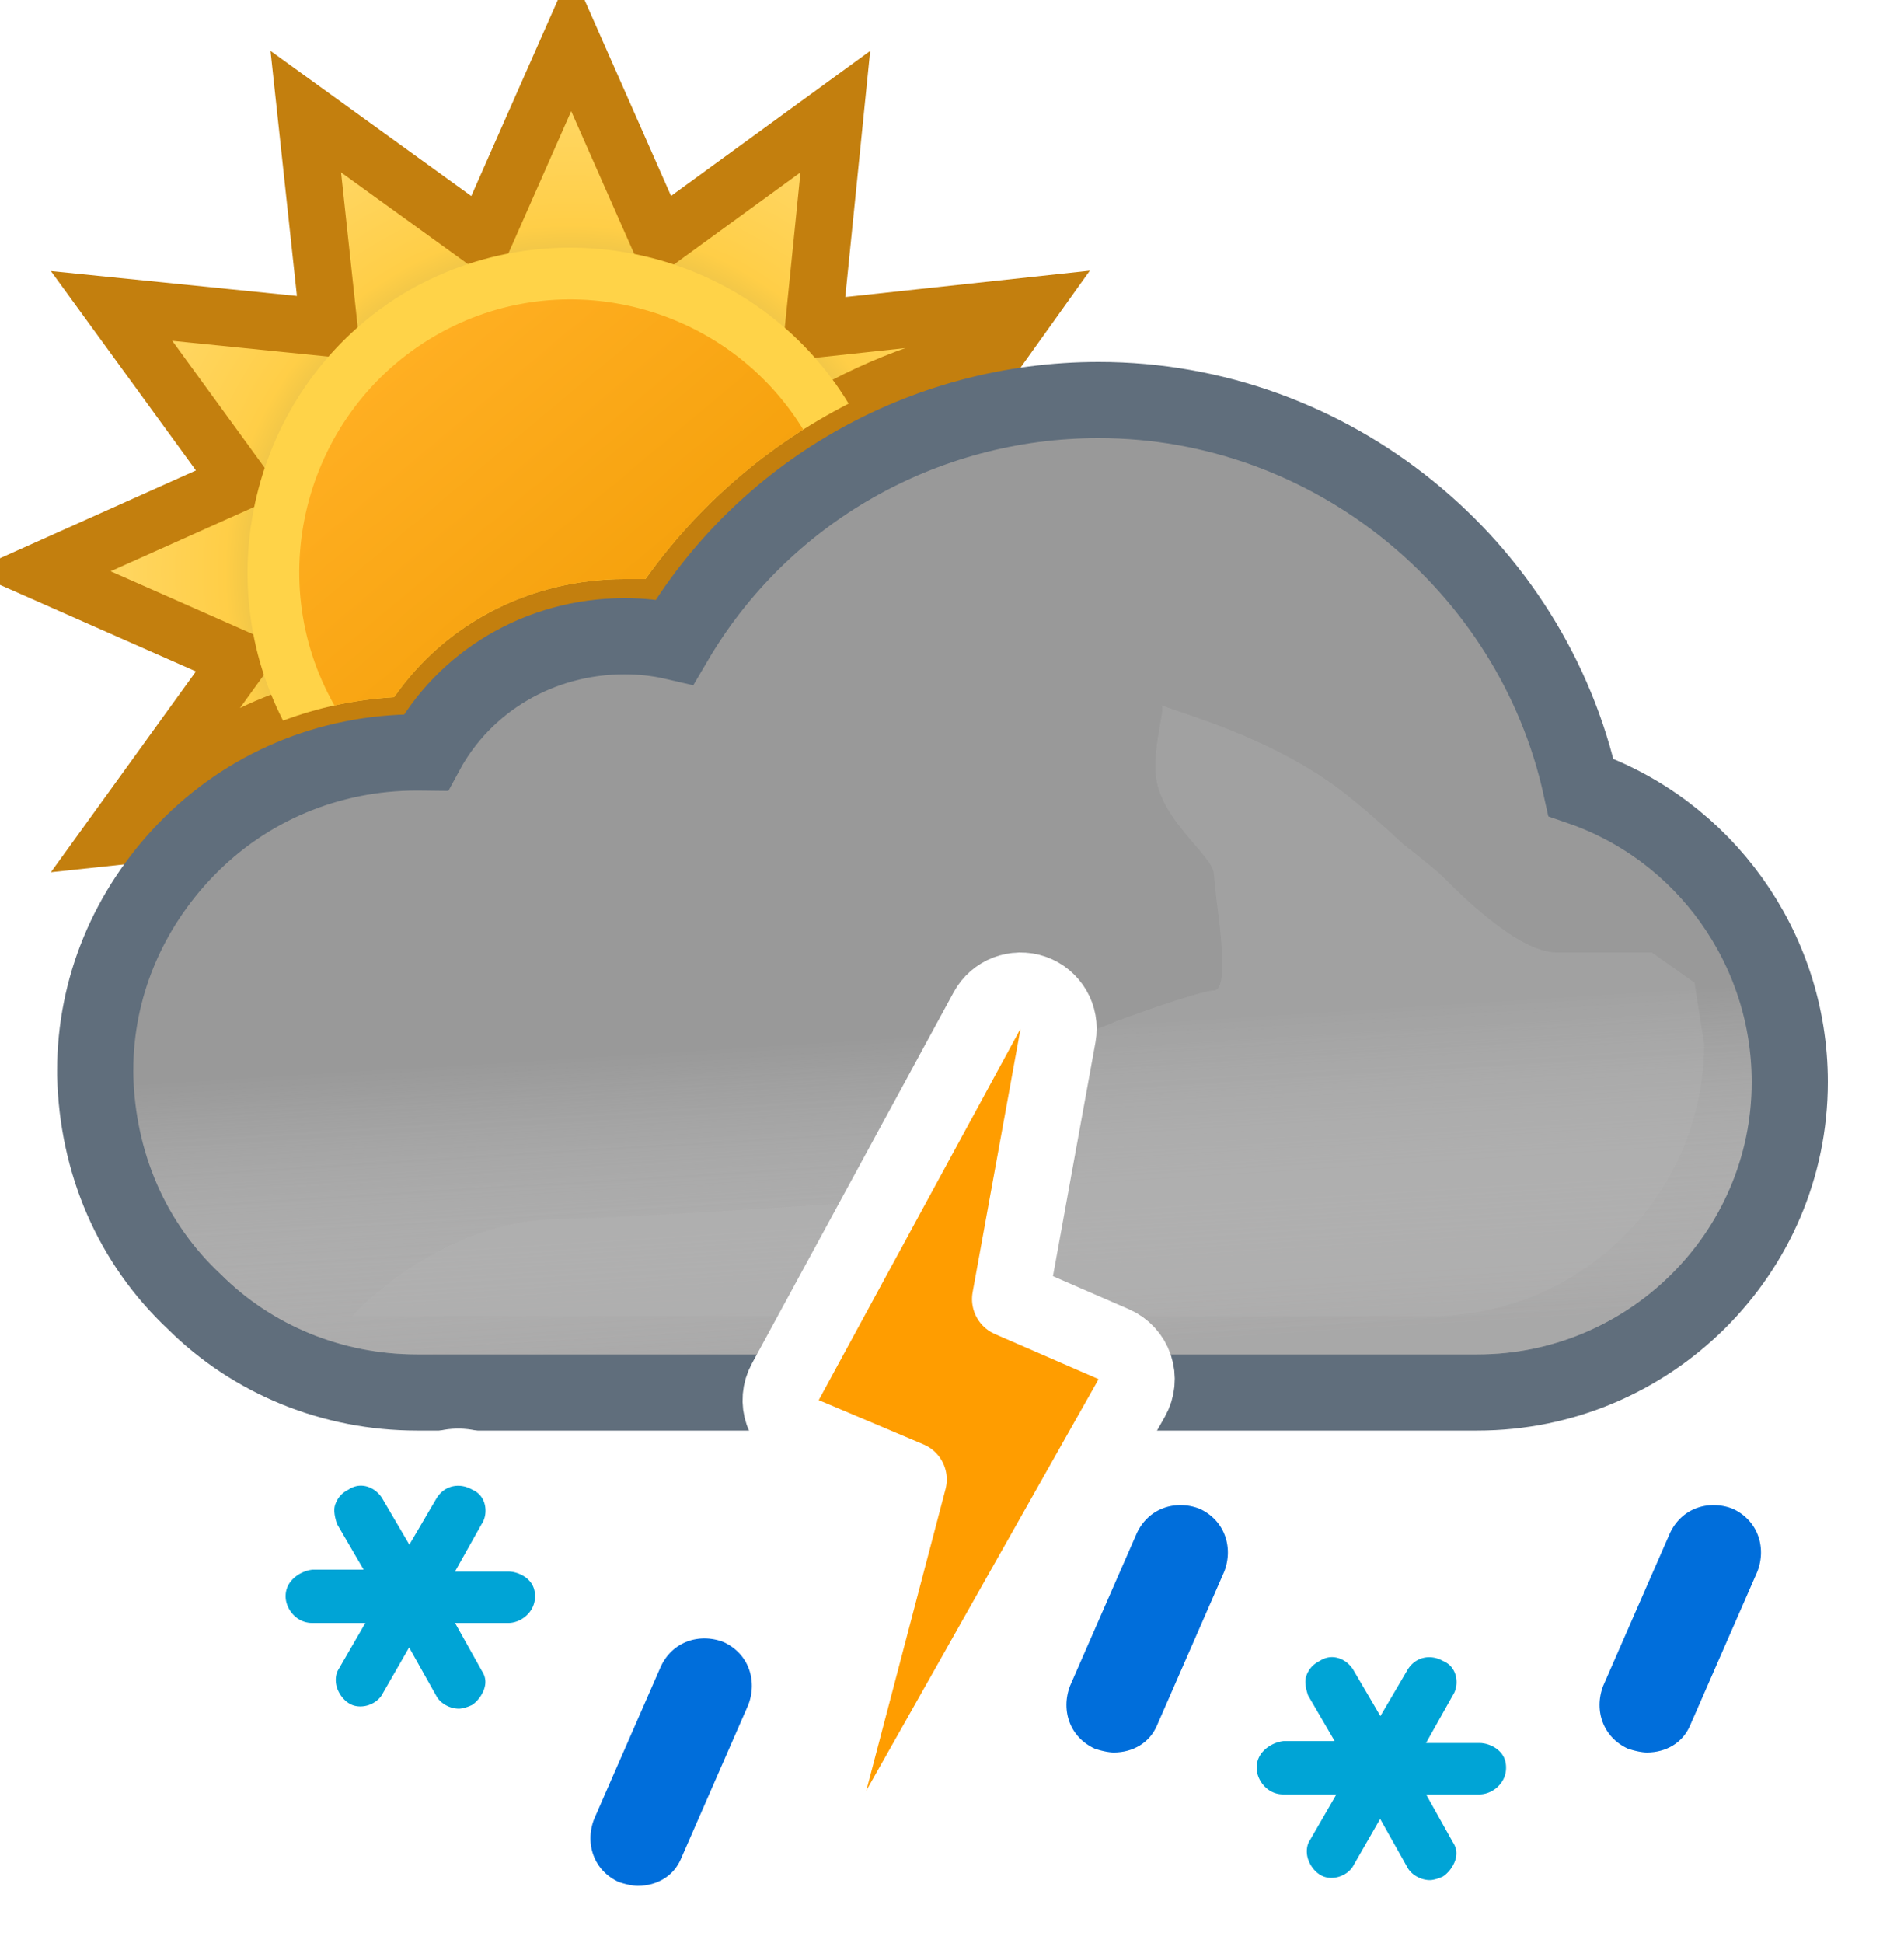 <svg width="100" height="102" viewBox="0 0 100 102" fill="none" xmlns="http://www.w3.org/2000/svg">
<g clip-path="url(#clip0_1965_5005)">
<path fill-rule="evenodd" clip-rule="evenodd" d="M52.315 18.517L54.072 16.06L42.716 17.284L43.872 5.86L34.624 12.592L30 2.12L25.376 12.592L16.06 5.86L17.284 17.216L5.86 16.06L12.592 25.308L2.12 30L12.592 34.624L5.86 43.94L6.43 43.879C6.799 43.438 7.189 43.011 7.6 42.6C11.1 39 15.7 36.9 20.7 36.6C23.4 32.7 27.9 30.4 32.8 30.4H33.9C38.263 24.259 44.911 19.947 52.315 18.517Z" fill="url(#paint0_radial_1965_5005)" stroke="#C37F0E" stroke-width="3"/>
</g>
<path fill-rule="evenodd" clip-rule="evenodd" d="M14.867 37.831C16.715 37.138 18.674 36.721 20.7 36.6C23.4 32.7 27.9 30.4 32.8 30.4H33.9C36.668 26.504 40.355 23.345 44.572 21.19C39.797 13.327 29.549 10.665 21.49 15.234C13.62 19.799 10.765 29.835 14.867 37.831Z" fill="#FFD348"/>
<path fill-rule="evenodd" clip-rule="evenodd" d="M17.565 37.034C18.587 36.81 19.635 36.664 20.7 36.6C23.4 32.7 27.9 30.4 32.8 30.4H33.9C36.132 27.258 38.963 24.595 42.187 22.551C38.161 15.989 29.554 13.741 22.858 17.624C16.094 21.547 13.704 30.25 17.565 37.034Z" fill="url(#paint1_linear_1965_5005)"/>
<path d="M59.497 71.822L59.992 73.1H61.362H77.6C86.586 73.1 94 65.823 94 56.8C94 49.73 89.468 43.562 83.034 41.335C80.477 29.691 69.953 21 57.7 21C48.43 21 40.01 25.889 35.431 33.694C34.545 33.488 33.666 33.4 32.8 33.4C28.329 33.4 24.373 35.786 22.365 39.502C22.221 39.5 22.081 39.5 21.946 39.5L21.9 39.5C17.267 39.5 12.945 41.314 9.761 44.611L9.76 44.612C6.717 47.768 5 51.859 5 56.2V56.4V56.424L5.001 56.449C5.113 61.042 6.911 65.253 10.211 68.34C13.296 71.411 17.499 73.1 21.9 73.1H39.772H40.961L41.529 72.055L51.857 53.055L51.861 53.048C52.206 52.407 52.923 52 53.6 52C53.654 52 53.75 52.011 53.906 52.089L53.989 52.13L54.075 52.164C55.095 52.56 55.613 53.578 55.443 54.388L55.437 54.418L55.431 54.448L53.231 66.748L52.951 68.317L54.418 68.941L58.392 70.63C58.951 70.889 59.275 71.248 59.497 71.822Z" fill="#999999" stroke="#606E7C" stroke-width="4"/>
<g opacity="0.6">
<path fill-rule="evenodd" clip-rule="evenodd" d="M57.7 23C69.4 23 79.4 31.6 81.3 42.9C87.5 44.5 92 50.2 92 56.8C92 64.7 85.5 71.1 77.6 71.1H61.362C60.957 70.051 60.266 69.285 59.2 68.8L55.2 67.1L57.4 54.8C57.8 52.9 56.6 51 54.8 50.3C54.4 50.1 54 50 53.6 50C52.2 50 50.8 50.8 50.1 52.1L39.772 71.1H21.9C18 71.1 14.3 69.6 11.6 66.9C8.7 64.2 7.1 60.5 7 56.4V56.2C7 52.4 8.5 48.8 11.2 46C14 43.1 17.8 41.5 21.9 41.5C22.5 41.5 23 41.5 23.6 41.6C25 37.9 28.6 35.4 32.8 35.4C34 35.4 35.2 35.6 36.4 36.1C40.4 28.1 48.6 23 57.7 23Z" fill="url(#paint2_linear_1965_5005)" style="mix-blend-mode:multiply"/>
</g>
<g style="mix-blend-mode:multiply" opacity="0.3" filter="url(#filter0_f_1965_5005)">
<path fill-rule="evenodd" clip-rule="evenodd" d="M44.073 63.187C37.484 63.637 30.455 64 29.5 64C23 64 18.5 69.101 18.5 69.101H40.859L44.073 63.187ZM56.485 59.918L57.4 54.8C57.451 54.557 57.476 54.314 57.477 54.073C58.125 53.834 58.647 53.603 58.647 53.603C58.647 53.603 62.999 52.001 63.75 52.001C64.501 52.001 64.124 49.038 63.89 47.191L63.89 47.191L63.75 45.871C63.75 45.509 63.302 44.986 62.75 44.341C61.973 43.433 60.988 42.284 60.75 41.001C60.575 40.06 60.776 38.919 60.922 38.092C61.013 37.575 61.083 37.18 61.026 37.033C61.138 37.086 61.948 37.36 61.948 37.36C63.896 38.02 66.977 39.099 69.75 41.001C71.408 42.138 73.691 44.314 73.691 44.314C73.691 44.314 75.336 45.586 75.75 46.001C76.75 47.001 79.75 50.001 81.75 50.001H86.75L89 51.591L89.5 54.801C89.5 62.701 83 69.101 75.1 69.101H59.758C59.585 68.991 59.399 68.89 59.2 68.8L55.2 67.1L56.126 61.922C56.682 61.567 56.688 60.814 56.485 59.918ZM60.99 37.001C61.005 36.997 61.016 37.008 61.026 37.033C61.026 37.033 60.975 37.004 60.99 37.001Z" fill="#B6B6B6"/>
</g>
<path d="M42.222 75.342L47.725 77.668L43.566 93.492C43.31 94.464 43.816 95.475 44.748 95.853C45.679 96.231 46.747 95.859 47.241 94.984L59.441 73.384C59.72 72.89 59.776 72.302 59.596 71.765C59.416 71.228 59.017 70.792 58.498 70.566L53.051 68.198L55.568 54.358C55.743 53.391 55.191 52.44 54.265 52.114C53.338 51.787 52.312 52.182 51.843 53.045L41.243 72.545C40.973 73.041 40.926 73.628 41.112 74.16C41.299 74.693 41.702 75.123 42.222 75.342Z" fill="#FF9D00" stroke="white" stroke-width="4" stroke-linejoin="round"/>
<path d="M16.488 80.9H16.4H16.307L16.214 80.912C14.834 81.084 13.5 82.183 13.5 83.8C13.5 85.259 14.703 86.7 16.4 86.7H16.588L16.522 86.814C16.026 87.596 16.081 88.486 16.277 89.074C16.466 89.642 16.851 90.236 17.468 90.648C18.212 91.144 19.068 91.162 19.739 90.963C20.384 90.772 21.042 90.328 21.415 89.623L21.473 89.522L21.578 89.709C22.063 90.639 23.098 91.2 24.1 91.2C24.64 91.2 25.186 90.984 25.471 90.842L25.554 90.8L25.632 90.748C26.659 90.064 27.536 88.425 26.585 86.925L26.459 86.7H26.7C28.159 86.7 29.6 85.496 29.6 83.8C29.6 81.963 28.003 81 26.7 81H26.459L26.587 80.772C27.382 79.505 27.039 77.587 25.471 76.857C24.098 76.12 22.417 76.53 21.602 77.949L21.5 78.123L21.398 77.949C20.626 76.606 18.93 76.043 17.548 76.9C16.79 77.307 16.375 77.93 16.177 78.526C16.023 78.988 16.049 79.426 16.09 79.712C16.133 80.014 16.214 80.286 16.277 80.474L16.326 80.622L16.404 80.756L16.488 80.9Z" fill="#00A4D6" stroke="white" stroke-width="3"/>
<path d="M67.488 89.9H67.4H67.307L67.214 89.912C65.834 90.084 64.5 91.183 64.5 92.8C64.5 94.259 65.703 95.7 67.4 95.7H67.588L67.522 95.814C67.026 96.596 67.081 97.486 67.277 98.074C67.466 98.642 67.85 99.236 68.468 99.648C69.213 100.144 70.068 100.162 70.739 99.963C71.384 99.772 72.042 99.328 72.415 98.623L72.473 98.522L72.578 98.709C73.063 99.639 74.098 100.2 75.1 100.2C75.64 100.2 76.186 99.984 76.471 99.842L76.554 99.8L76.632 99.748C77.659 99.064 78.536 97.425 77.585 95.925L77.459 95.7H77.7C79.159 95.7 80.6 94.496 80.6 92.8C80.6 90.963 79.003 90 77.7 90H77.459L77.587 89.772C78.382 88.505 78.039 86.587 76.471 85.857C75.098 85.12 73.417 85.53 72.602 86.949L72.5 87.123L72.398 86.949C71.626 85.606 69.93 85.043 68.548 85.9C67.79 86.307 67.376 86.93 67.177 87.526C67.023 87.988 67.049 88.426 67.09 88.712C67.133 89.014 67.214 89.286 67.277 89.474L67.326 89.622L67.404 89.756L67.488 89.9Z" fill="#00A4D6" stroke="white" stroke-width="3"/>
<path d="M84.871 93.162L84.947 93.197L85.026 93.223C85.367 93.337 85.953 93.5 86.5 93.5C88.015 93.5 89.518 92.714 90.183 91.082L93.674 83.101L93.688 83.07L93.7 83.038C94.464 81.052 93.695 78.792 91.629 77.838L91.584 77.818L91.538 77.8C89.552 77.036 87.292 77.805 86.338 79.871L86.332 79.885L86.326 79.899L82.826 87.899L82.812 87.93L82.8 87.962C82.036 89.948 82.805 92.208 84.871 93.162Z" fill="#006EDB" stroke="white" stroke-width="3"/>
<path d="M56.871 93.162L56.947 93.197L57.026 93.223C57.367 93.337 57.953 93.5 58.5 93.5C60.015 93.5 61.518 92.714 62.183 91.082L65.674 83.101L65.688 83.07L65.7 83.038C66.464 81.052 65.695 78.792 63.629 77.838L63.584 77.818L63.538 77.8C61.552 77.036 59.292 77.805 58.338 79.871L58.332 79.885L58.326 79.899L54.826 87.899L54.812 87.93L54.8 87.962C54.036 89.948 54.805 92.208 56.871 93.162Z" fill="#006EDB" stroke="white" stroke-width="3"/>
<path d="M31.871 100.162L31.947 100.197L32.026 100.223C32.367 100.337 32.953 100.5 33.5 100.5C35.015 100.5 36.518 99.714 37.183 98.082L40.674 90.101L40.688 90.07L40.7 90.038C41.464 88.052 40.695 85.792 38.629 84.838L38.584 84.818L38.538 84.8C36.552 84.036 34.292 84.805 33.338 86.871L33.332 86.885L33.326 86.899L29.826 94.899L29.812 94.93L29.8 94.962C29.036 96.948 29.805 99.208 31.871 100.162Z" fill="#006EDB" stroke="white" stroke-width="3"/>
<defs>
<filter id="filter0_f_1965_5005" x="11.5" y="30" width="85" height="46.101" filterUnits="userSpaceOnUse" color-interpolation-filters="sRGB">
<feFlood flood-opacity="0" result="BackgroundImageFix"/>
<feBlend mode="normal" in="SourceGraphic" in2="BackgroundImageFix" result="shape"/>
<feGaussianBlur stdDeviation="3.5" result="effect1_foregroundBlur_1965_5005"/>
</filter>
<radialGradient id="paint0_radial_1965_5005" cx="0" cy="0" r="1" gradientUnits="userSpaceOnUse" gradientTransform="translate(30 30) scale(27.88)">
<stop offset="0.514" stop-color="#D6B849"/>
<stop offset="0.652" stop-color="#FFCE47"/>
<stop offset="1" stop-color="#FFDB73"/>
</radialGradient>
<linearGradient id="paint1_linear_1965_5005" x1="20.817" y1="19.057" x2="39.177" y2="40.937" gradientUnits="userSpaceOnUse">
<stop stop-color="#FFAF22"/>
<stop offset="0.99" stop-color="#F09900"/>
</linearGradient>
<linearGradient id="paint2_linear_1965_5005" x1="47.5" y1="38.5" x2="49.5" y2="71.1" gradientUnits="userSpaceOnUse">
<stop offset="0.484" stop-color="white" stop-opacity="0"/>
<stop offset="1" stop-color="#B3B2B2"/>
</linearGradient>
<clipPath id="clip0_1965_5005">
<rect width="100" height="100" fill="white"/>
</clipPath>
</defs>
</svg>

